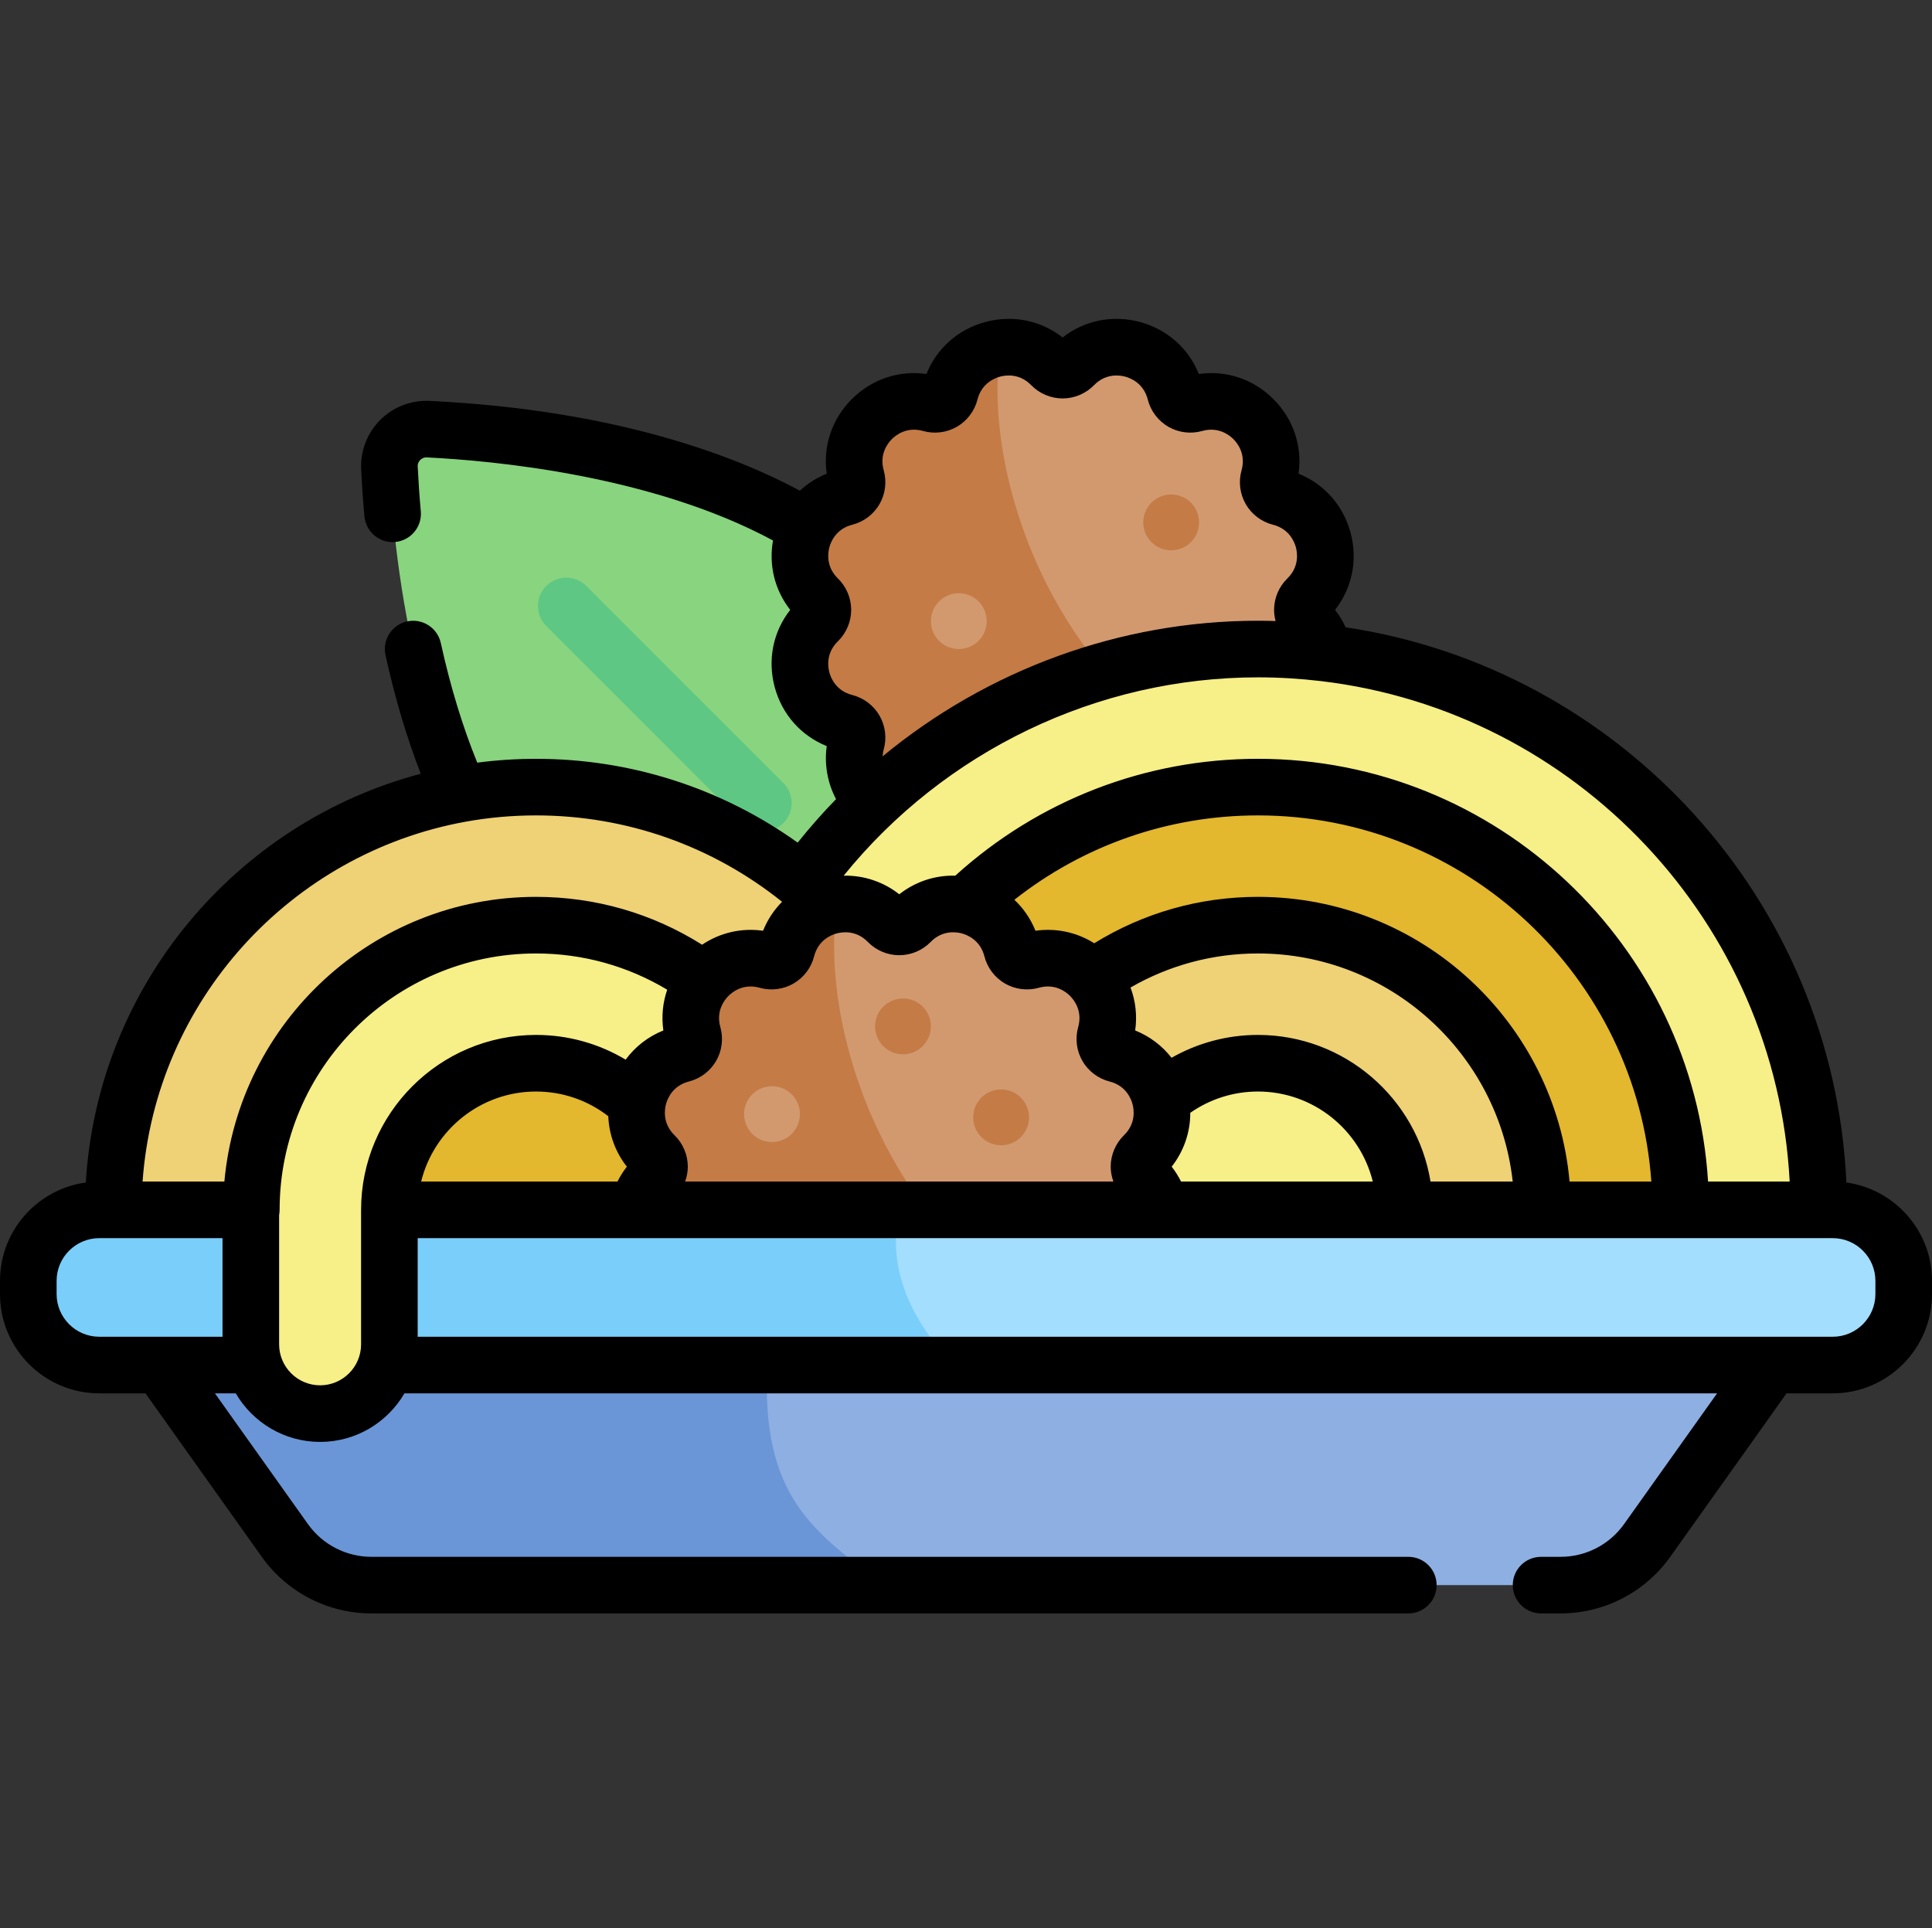 <svg viewBox="0 -84 512 511" xmlns="http://www.w3.org/2000/svg"><rect x="0" y="-84" width="512" height="511" fill="#333333" stroke="none"/><path d="m485.684 277.777h-459.367c-10.391 0-18.816-8.422-18.816-18.812v-3.504c0-10.391 8.426-18.816 18.816-18.816h459.367c10.391 0 18.816 8.426 18.816 18.816v3.504c0 10.391-8.426 18.812-18.816 18.812zm0 0" fill="#a3defe"/><path d="m413.594 336.098h-315.188c-9.094 0-17.629-4.402-22.902-11.812l-33.082-46.508h427.156l-33.082 46.508c-5.273 7.41-13.809 11.812-22.902 11.812zm0 0" fill="#8eafe2"/><path d="m238.605 236.645h-212.289c-10.391 0-18.816 8.426-18.816 18.816v3.504c0 10.391 8.426 18.812 18.816 18.812h226.699c-10.297-9.918-18.77-25.461-14.41-41.133zm0 0" fill="#7acefa"/><path d="m42.422 277.777 33.082 46.508c5.273 7.41 13.809 11.812 22.902 11.812h135.84c-18.074-13.895-32.68-22.926-30.879-58.32zm0 0" fill="#6a96d7"/><path d="m234.148 156.465c22.457-24.637 21.461-63.176-2.145-86.715-32.672-32.582-93.988-38.828-118.527-40.012-5.793-.281-10.551 4.488-10.273 10.281 1.188 24.566 7.445 85.953 40.094 118.602 25.219 25.219 66.551 24.5 90.852-2.156zm0 0" fill="#89d47f"/><path d="m202.297 136.332c-1.918 0-3.84-.734-5.305-2.199l-52.23-52.234c-2.93-2.926-2.93-7.676 0-10.605 2.93-2.93 7.676-2.93 10.605 0l52.234 52.234c2.926 2.93 2.926 7.676 0 10.605-1.465 1.465-3.387 2.199-5.305 2.199zm0 0" fill="#5ec783"/><path d="m284.559 12.852c8.695-8.934 23.82-4.883 26.887 7.203.57 2.246 2.879 3.582 5.109 2.953 12-3.391 23.074 7.68 19.684 19.68-.633 2.23.703 4.543 2.949 5.113 12.086 3.062 16.141 18.188 7.207 26.883-1.664 1.617-1.664 4.289 0 5.906 8.934 8.695 4.879 23.82-7.207 26.883-2.246.57-3.582 2.879-2.949 5.113 3.391 11.996-7.684 23.07-19.684 19.68-2.23-.629-4.543.703-5.109 2.953-3.066 12.086-18.191 16.137-26.887 7.203-1.617-1.66-4.285-1.66-5.902 0-8.695 8.934-23.82 4.883-26.883-7.203-.57-2.25-2.883-3.582-5.113-2.953-12 3.391-23.07-7.684-19.68-19.68.629-2.234-.707-4.543-2.953-5.113-12.086-3.062-16.137-18.188-7.203-26.883 1.66-1.617 1.66-4.289 0-5.906-8.938-8.695-4.883-23.82 7.203-26.883 2.246-.57 3.582-2.883 2.953-5.113-3.391-11.996 7.68-23.07 19.68-19.68 2.23.629 4.543-.703 5.113-2.953 3.062-12.086 18.188-16.137 26.883-7.203 1.617 1.66 4.285 1.66 5.902 0zm0 0" fill="#d2996f"/><path d="m335.949 122.227c-50.168-13.398-76.438-74.438-70.867-114.059-6.059.84-11.59 5.094-13.309 11.887-.57 2.246-2.883 3.582-5.113 2.949-12-3.391-23.07 7.684-19.68 19.684.629 2.23-.707 4.539-2.953 5.109-12.086 3.066-16.141 18.191-7.203 26.887 1.66 1.617 1.66 4.285 0 5.902-8.938 8.695-4.883 23.82 7.203 26.883 2.246.57 3.582 2.883 2.953 5.113-3.391 12 7.68 23.07 19.68 19.68 2.23-.629 4.543.707 5.113 2.953 3.062 12.086 18.188 16.137 26.883 7.203 1.617-1.66 4.285-1.66 5.902 0 8.695 8.938 23.82 4.883 26.887-7.203.57-2.246 2.879-3.582 5.109-2.953 8.609 2.434 16.738-2.578 19.395-10.035zm0 0" fill="#c47b46"/><path d="m317.77 54.453c0 4.086-3.312 7.398-7.398 7.398-4.086 0-7.398-3.312-7.398-7.398s3.312-7.398 7.398-7.398c4.086 0 7.398 3.312 7.398 7.398zm0 0" fill="#c47b46"/><path d="m261.488 80.617c0 4.086-3.309 7.398-7.395 7.398s-7.398-3.312-7.398-7.398c0-4.086 3.312-7.398 7.398-7.398s7.395 3.312 7.395 7.398zm0 0" fill="#d2996f"/><path d="m184.73 236.645c0-81.953 66.672-148.629 148.625-148.629 81.957 0 148.629 66.676 148.629 148.629zm0 0" fill="#f7ef87"/><path d="m221.32 236.645c0-61.777 50.258-112.039 112.039-112.039 61.777 0 112.039 50.262 112.039 112.039zm0 0" fill="#e3b72e"/><path d="m257.906 236.645c0-41.602 33.848-75.449 75.453-75.449 41.602 0 75.449 33.848 75.449 75.449zm0 0" fill="#efd176"/><path d="m372.219 236.645c0-21.461-17.398-38.859-38.863-38.859-21.461 0-38.859 17.398-38.859 38.859zm0 0" fill="#f7ef87"/><path d="m30.016 236.645c0-61.777 50.258-112.039 112.039-112.039 61.777 0 112.039 50.262 112.039 112.039zm0 0" fill="#efd176"/><path d="m142.055 161.195c-41.605 0-75.453 33.848-75.453 75.449h-.133v35.641c0 10.141 8.219 18.363 18.359 18.363s18.363-8.223 18.363-18.363v-35.641h114.312c0-41.602-33.848-75.449-75.449-75.449zm0 0" fill="#f7ef87"/><path d="m180.914 236.645c0-21.461-17.398-38.859-38.863-38.859-21.461 0-38.859 17.398-38.859 38.859zm0 0" fill="#e3b72e"/><path d="m173.531 228.152c-2.523 2.457-4.012 5.426-4.574 8.492h138.715c-.562-3.066-2.047-6.035-4.574-8.492-1.66-1.617-1.66-4.289 0-5.902 8.938-8.699 4.883-23.824-7.203-26.887-2.246-.57-3.582-2.883-2.953-5.113 3.391-11.996-7.68-23.07-19.68-19.68-2.23.629-4.543-.703-5.113-2.953-3.062-12.086-18.188-16.137-26.883-7.203-1.617 1.66-4.285 1.66-5.902 0-8.699-8.934-23.824-4.883-26.887 7.203-.57 2.246-2.879 3.582-5.109 2.953-12-3.391-23.07 7.684-19.684 19.68.633 2.23-.703 4.543-2.949 5.113-12.086 3.062-16.141 18.188-7.207 26.887 1.664 1.613 1.664 4.285.004 5.902zm0 0" fill="#d2996f"/><path d="m173.531 228.152c-2.523 2.457-4.012 5.426-4.574 8.492h76.512c-18.586-24.453-27.086-56.684-23.68-80.91-6.059.84-11.59 5.094-13.309 11.887-.57 2.246-2.883 3.582-5.113 2.949-12-3.391-23.07 7.684-19.68 19.684.629 2.23-.707 4.539-2.953 5.109-12.086 3.066-16.141 18.191-7.203 26.887 1.66 1.613 1.66 4.285 0 5.902zm0 0" fill="#c47b46"/><path d="m211.988 211.277c0 4.086-3.312 7.398-7.398 7.398-4.086 0-7.398-3.312-7.398-7.398 0-4.086 3.312-7.398 7.398-7.398 4.086 0 7.398 3.312 7.398 7.398zm0 0" fill="#d2996f"/><path d="m246.691 188.023c0 4.086-3.312 7.398-7.395 7.398-4.086 0-7.398-3.312-7.398-7.398 0-4.086 3.312-7.398 7.398-7.398 4.082 0 7.395 3.312 7.395 7.398zm0 0" fill="#c47b46"/><path d="m272.703 212.129c0 4.086-3.312 7.398-7.398 7.398-4.086 0-7.398-3.312-7.398-7.398 0-4.086 3.312-7.398 7.398-7.398 4.086 0 7.398 3.312 7.398 7.398zm0 0" fill="#c47b46"/><path d="m489.312 229.398c-3.441-74.926-59.934-136.238-132.703-147.148-.754-1.633-1.688-3.18-2.809-4.613 4.52-5.766 6.059-13.199 4.117-20.449-1.945-7.254-6.992-12.918-13.789-15.648 1.031-7.254-1.352-14.457-6.66-19.77-5.309-5.309-12.512-7.684-19.766-6.656-2.73-6.797-8.395-11.848-15.648-13.789-7.25-1.941-14.684-.402-20.449 4.117-5.762-4.52-13.195-6.059-20.445-4.117-7.254 1.941-12.918 6.992-15.648 13.789-7.254-1.031-14.457 1.352-19.77 6.656-5.309 5.312-7.688 12.516-6.656 19.77-2.668 1.07-5.062 2.602-7.109 4.5-16.824-9.023-48.453-21.398-98.137-23.793-4.867-.234-9.633 1.602-13.078 5.047-3.445 3.445-5.285 8.215-5.051 13.086.195 4.07.488 8.262.863 12.461.371 4.125 4.008 7.164 8.141 6.801 4.125-.371 7.172-4.016 6.801-8.141-.359-3.996-.633-7.98-.82-11.844-.043-.898.402-1.488.672-1.758.273-.27.863-.719 1.75-.672 17.305.836 59.547 4.66 91.734 22.012-1.172 6.582.469 13.172 4.562 18.395-4.52 5.766-6.059 13.195-4.117 20.449 1.945 7.254 6.996 12.922 13.793 15.652-.676 4.875.215 9.773 2.469 14.059-3.562 3.652-6.953 7.504-10.168 11.523-20.145-14.418-44.211-22.211-69.34-22.211-5.277 0-10.477.348-15.574 1.016-3.863-9.48-7.113-20.109-9.664-31.719-.891-4.043-4.891-6.602-8.938-5.711-4.043.891-6.602 4.891-5.711 8.938 2.496 11.348 5.629 21.875 9.34 31.438-48.91 12.941-85.629 56.18-88.766 108.328-12.824 1.75-22.738 12.77-22.738 26.066v3.504c0 14.508 11.805 26.312 26.316 26.312h12.234l30.84 43.355c6.668 9.371 17.516 14.969 29.016 14.969h274.812c4.141 0 7.5-3.359 7.5-7.5 0-4.145-3.359-7.5-7.5-7.5h-274.812c-6.656 0-12.934-3.238-16.793-8.664l-24.652-34.66h5.52c4.488 7.691 12.824 12.871 22.348 12.871 9.527 0 17.863-5.18 22.352-12.871h347.859l-24.652 34.66c-3.859 5.426-10.137 8.664-16.793 8.664h-5.195c-4.145 0-7.5 3.355-7.5 7.5 0 4.141 3.355 7.5 7.5 7.5h5.195c11.5 0 22.348-5.598 29.016-14.969l30.84-43.355h12.234c14.512 0 26.316-11.805 26.316-26.312v-3.504c0-13.281-9.891-24.285-22.688-26.062zm-139.293-132.895c.039.004.078.008.117.016 67.5 8.031 120.535 63.887 124.148 132.625h-21.629c-3.887-62.434-55.902-112.039-119.297-112.039-29.809 0-58.145 10.977-80.195 30.973-5.363-.141-10.566 1.57-14.848 4.93-4.25-3.332-9.41-5.039-14.73-4.93 26.734-33.043 67.207-52.562 109.773-52.562 5.637 0 11.191.344 16.66.988zm-16.66 93.781c-8.09 0-15.961 2.117-22.891 6.059-2.484-3.191-5.773-5.691-9.633-7.242.555-3.902.113-7.789-1.234-11.379 10.258-5.914 21.801-9.027 33.758-9.027 34.93 0 63.777 26.5 67.527 60.449h-21.785c-3.594-22.008-22.734-38.859-45.742-38.859zm30.445 38.859h-50.816c-.691-1.387-1.516-2.707-2.48-3.941 3.234-4.133 4.938-9.117 4.93-14.277 5.238-3.656 11.477-5.641 17.922-5.641 14.707 0 27.074 10.18 30.445 23.859zm-30.445-75.449c-15.445 0-30.32 4.238-43.371 12.293-4.633-2.914-10.09-4.09-15.578-3.312-1.27-3.16-3.184-5.941-5.59-8.207 18.371-14.488 40.93-22.363 64.539-22.363 55.121 0 100.41 42.883 104.266 97.039h-21.672c-3.805-42.234-39.387-75.449-82.594-75.449zm-113.574-59.496c-.383-1.438-.934-5.121 2.27-8.238 2.234-2.172 3.516-5.207 3.516-8.324 0-3.121-1.281-6.152-3.516-8.328-3.203-3.117-2.652-6.801-2.27-8.238.387-1.438 1.75-4.902 6.082-6 3.023-.766 5.652-2.754 7.211-5.453 1.559-2.699 1.965-5.969 1.117-8.969-1.215-4.305 1.105-7.215 2.156-8.27 1.055-1.051 3.965-3.375 8.27-2.156 3 .848 6.27.441 8.969-1.117 2.699-1.559 4.684-4.188 5.453-7.211 1.098-4.332 4.562-5.695 6-6.082s5.121-.934 8.238 2.27c2.172 2.234 5.207 3.516 8.324 3.516 3.117 0 6.152-1.281 8.328-3.516 3.117-3.203 6.801-2.652 8.238-2.27 1.438.387 4.902 1.75 6 6.086.766 3.02 2.754 5.648 5.457 7.207 2.695 1.559 5.965 1.965 8.965 1.117 4.305-1.211 7.219 1.105 8.27 2.156 1.055 1.055 3.371 3.965 2.156 8.27-.848 3-.441 6.27 1.121 8.969 1.559 2.699 4.184 4.688 7.203 5.449 4.336 1.102 5.699 4.566 6.086 6.004.383 1.438.934 5.121-2.27 8.238-2.234 2.172-3.516 5.207-3.516 8.324 0 1.008.148 2 .402 2.961-1.559-.047-3.121-.078-4.691-.078-36.559 0-71.719 13.02-99.453 35.938.035-.609.121-1.219.293-1.832.848-3 .441-6.27-1.121-8.969-1.559-2.699-4.184-4.688-7.207-5.453-4.332-1.098-5.695-4.559-6.082-6zm-4.035 75.262c1.098-4.332 4.562-5.699 6-6.082 1.438-.387 5.121-.938 8.238 2.266 2.172 2.234 5.207 3.52 8.328 3.516 3.117 0 6.152-1.281 8.324-3.516 3.117-3.203 6.801-2.652 8.238-2.266 1.438.383 4.902 1.75 6 6.082.766 3.02 2.754 5.648 5.453 7.207 2.699 1.559 5.969 1.969 8.969 1.121 4.305-1.219 7.215 1.102 8.27 2.152.094.094.195.203.305.324.008.008.016.02.023.027 1.133 1.27 2.93 4.02 1.828 7.918-.848 3-.441 6.27 1.121 8.969 1.559 2.703 4.184 4.688 7.207 5.453 4.332 1.098 5.695 4.562 6.082 6 .383 1.438.934 5.121-2.27 8.238-2.234 2.176-3.516 5.211-3.516 8.328 0 1.355.258 2.688.711 3.945h-113.496c.453-1.258.711-2.59.711-3.945 0-3.117-1.281-6.152-3.516-8.324-3.203-3.121-2.652-6.805-2.27-8.242.387-1.438 1.75-4.902 6.082-6 3.023-.766 5.648-2.754 7.211-5.453 1.559-2.699 1.965-5.969 1.117-8.969-1.215-4.301 1.105-7.215 2.156-8.27 1.051-1.051 3.965-3.367 8.266-2.152 3.004.848 6.273.438 8.969-1.121 2.703-1.559 4.691-4.184 5.457-7.207zm-156.781 100.816h-32.652c-6.242 0-11.316-5.074-11.316-11.312v-3.504c0-6.238 5.074-11.316 11.316-11.316h32.652zm.496-41.133h-21.68c3.414-47.914 39.254-87 85.645-95.375 0-.004.004-.004.004-.004 6.043-1.09 12.266-1.66 18.617-1.66 23.906 0 46.715 8.066 65.207 22.895-2.148 2.168-3.867 4.758-5.039 7.676-5.715-.812-11.402.504-16.156 3.699-13.195-8.309-28.285-12.68-44.012-12.68-43.207 0-78.777 33.215-82.586 75.449zm36.227 7.5v35.641c0 5.988-4.871 10.863-10.863 10.863-5.988 0-10.859-4.875-10.859-10.863v-34.215c.086-.461.133-.938.133-1.426 0-37.469 30.484-67.949 67.953-67.949 12.371 0 24.262 3.312 34.762 9.605-1.184 3.426-1.547 7.109-1.023 10.801-4.051 1.629-7.473 4.309-9.996 7.734-7.121-4.262-15.277-6.551-23.742-6.551-25.566 0-46.363 20.797-46.363 46.359zm70.43-11.441c-.965 1.234-1.785 2.555-2.48 3.941h-52.035c3.371-13.68 15.742-23.859 30.449-23.859 6.992 0 13.676 2.305 19.148 6.543.184 4.836 1.871 9.484 4.918 13.375zm330.879 33.758c0 6.242-5.074 11.316-11.316 11.316h-374.992v-26.133h58.242.031.031 316.688c6.238 0 11.316 5.074 11.316 11.316zm0 0"/></svg>